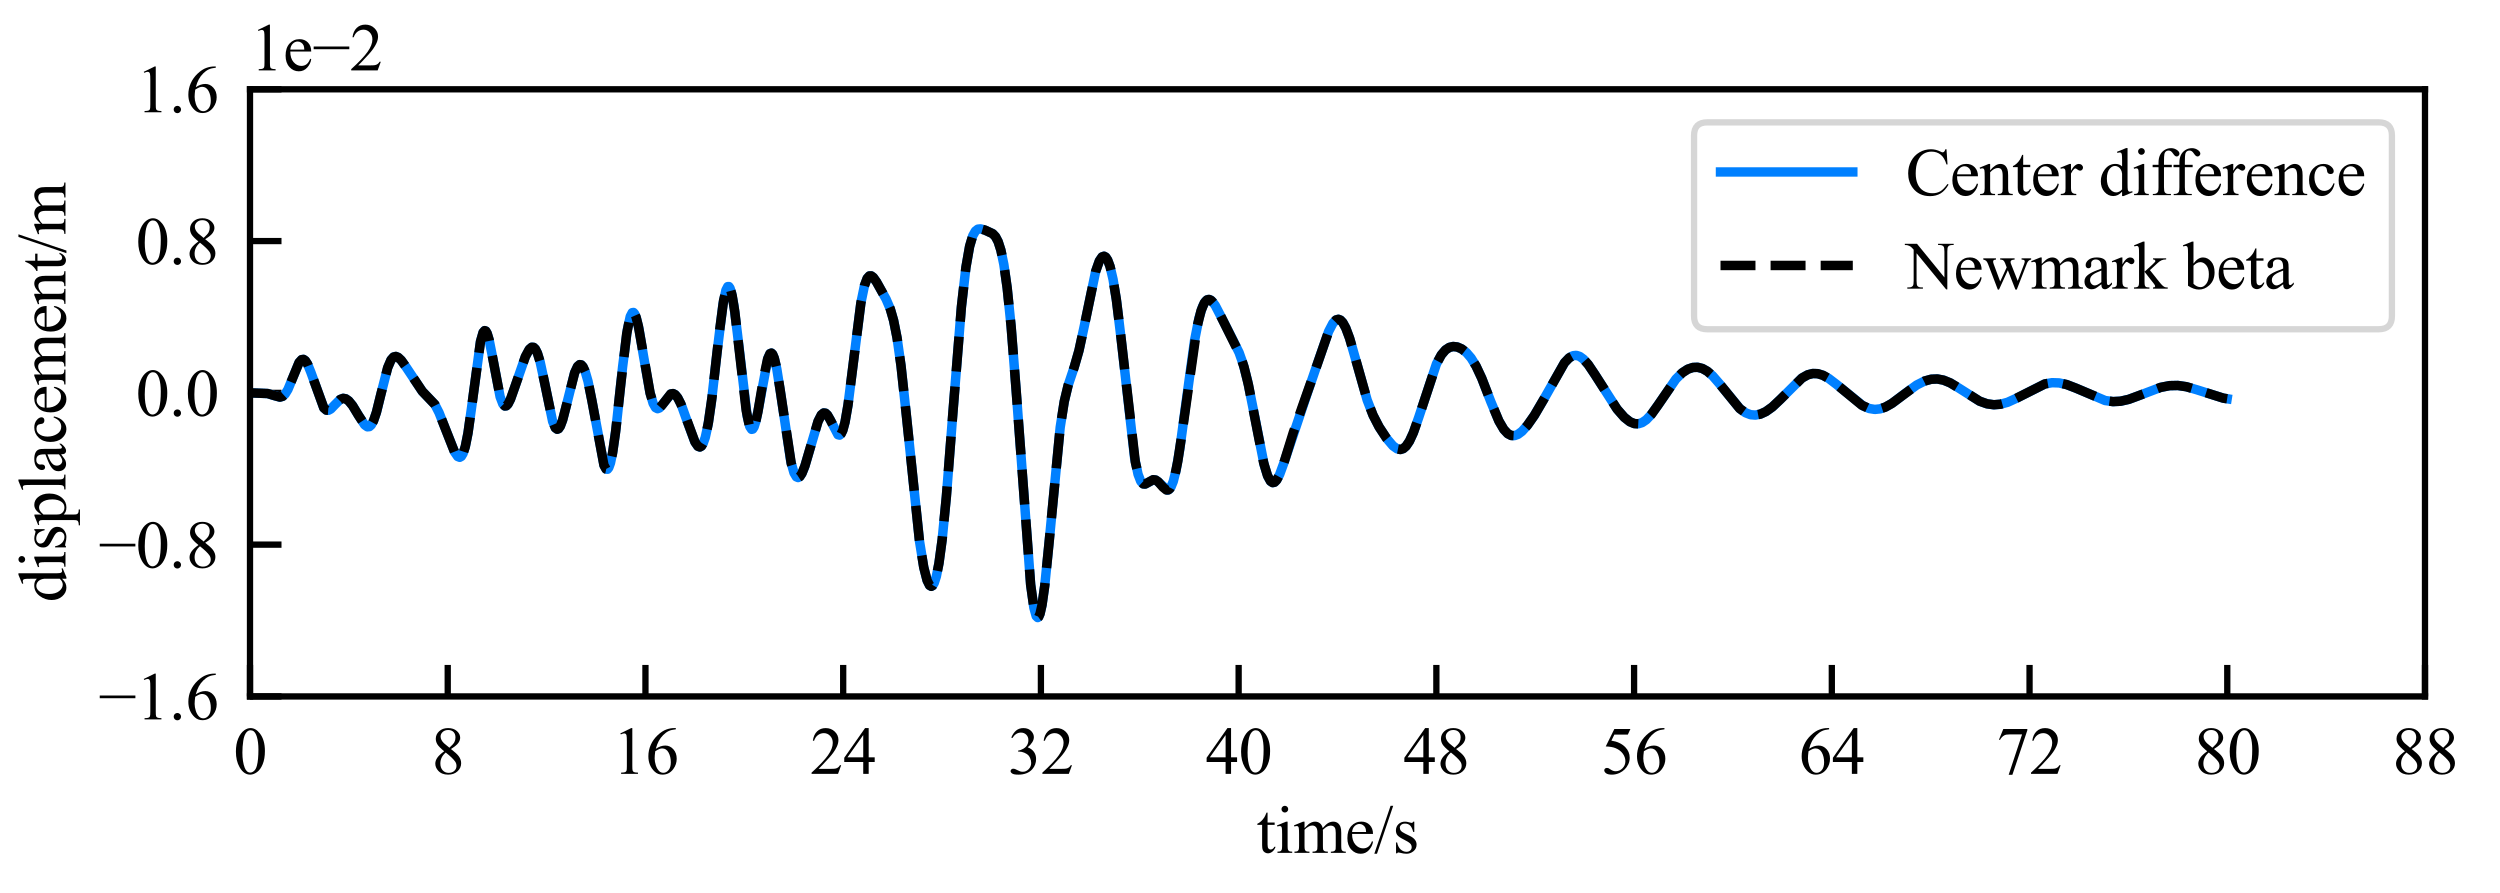 <?xml version="1.0" encoding="utf-8" standalone="no"?>
<!DOCTYPE svg PUBLIC "-//W3C//DTD SVG 1.1//EN"
  "http://www.w3.org/Graphics/SVG/1.1/DTD/svg11.dtd">
<svg xmlns:xlink="http://www.w3.org/1999/xlink" width="396.85pt" height="141.732pt" viewBox="0 0 396.85 141.732" xmlns="http://www.w3.org/2000/svg" version="1.1">
 <defs>
  <style type="text/css">*{stroke-linejoin: round; stroke-linecap: butt}</style>
 </defs>
 <g id="figure_1">
  <g id="patch_1">
   <path d="M 0 141.732 
L 396.85 141.732 
L 396.85 0 
L 0 0 
z
" style="fill: #ffffff"/>
  </g>
  <g id="axes_1">
   <g id="patch_2">
    <path d="M 39.685 110.551 
L 384.944 110.551 
L 384.944 14.173 
L 39.685 14.173 
z
" style="fill: #ffffff"/>
   </g>
   <g id="matplotlib.axis_1">
    <g id="xtick_1">
     <g id="line2d_1">
      <defs>
       <path id="m4624290c1a" d="M 0 0 
L 0 -5 
" style="stroke: #000000"/>
      </defs>
      <g>
       <use xlink:href="#m4624290c1a" x="39.685" y="110.551" style="stroke: #000000"/>
      </g>
     </g>
     <g id="text_1">
      <!-- 0 -->
      <g transform="translate(37.06 122.842) scale(0.105 -0.105)">
       <defs>
        <path id="TimesNewRomanPSMT-30" d="M 231 2094 
Q 231 2819 450 3342 
Q 669 3866 1031 4122 
Q 1313 4325 1613 4325 
Q 2100 4325 2488 3828 
Q 2972 3213 2972 2159 
Q 2972 1422 2759 906 
Q 2547 391 2217 158 
Q 1888 -75 1581 -75 
Q 975 -75 572 641 
Q 231 1244 231 2094 
z
M 844 2016 
Q 844 1141 1059 588 
Q 1238 122 1591 122 
Q 1759 122 1940 273 
Q 2122 425 2216 781 
Q 2359 1319 2359 2297 
Q 2359 3022 2209 3506 
Q 2097 3866 1919 4016 
Q 1791 4119 1609 4119 
Q 1397 4119 1231 3928 
Q 1006 3669 925 3112 
Q 844 2556 844 2016 
z
" transform="scale(0.016)"/>
       </defs>
       <use xlink:href="#TimesNewRomanPSMT-30"/>
      </g>
     </g>
    </g>
    <g id="xtick_2">
     <g id="line2d_2">
      <g>
       <use xlink:href="#m4624290c1a" x="71.072" y="110.551" style="stroke: #000000"/>
      </g>
     </g>
     <g id="text_2">
      <!-- 8 -->
      <g transform="translate(68.447 122.842) scale(0.105 -0.105)">
       <defs>
        <path id="TimesNewRomanPSMT-38" d="M 1228 2134 
Q 725 2547 579 2797 
Q 434 3047 434 3316 
Q 434 3728 753 4026 
Q 1072 4325 1600 4325 
Q 2113 4325 2425 4047 
Q 2738 3769 2738 3413 
Q 2738 3175 2569 2928 
Q 2400 2681 1866 2347 
Q 2416 1922 2594 1678 
Q 2831 1359 2831 1006 
Q 2831 559 2490 242 
Q 2150 -75 1597 -75 
Q 994 -75 656 303 
Q 388 606 388 966 
Q 388 1247 577 1523 
Q 766 1800 1228 2134 
z
M 1719 2469 
Q 2094 2806 2194 3001 
Q 2294 3197 2294 3444 
Q 2294 3772 2109 3958 
Q 1925 4144 1606 4144 
Q 1288 4144 1088 3959 
Q 888 3775 888 3528 
Q 888 3366 970 3203 
Q 1053 3041 1206 2894 
L 1719 2469 
z
M 1375 2016 
Q 1116 1797 991 1539 
Q 866 1281 866 981 
Q 866 578 1086 336 
Q 1306 94 1647 94 
Q 1984 94 2187 284 
Q 2391 475 2391 747 
Q 2391 972 2272 1150 
Q 2050 1481 1375 2016 
z
" transform="scale(0.016)"/>
       </defs>
       <use xlink:href="#TimesNewRomanPSMT-38"/>
      </g>
     </g>
    </g>
    <g id="xtick_3">
     <g id="line2d_3">
      <g>
       <use xlink:href="#m4624290c1a" x="102.459" y="110.551" style="stroke: #000000"/>
      </g>
     </g>
     <g id="text_3">
      <!-- 16 -->
      <g transform="translate(97.209 122.842) scale(0.105 -0.105)">
       <defs>
        <path id="TimesNewRomanPSMT-31" d="M 750 3822 
L 1781 4325 
L 1884 4325 
L 1884 747 
Q 1884 391 1914 303 
Q 1944 216 2037 169 
Q 2131 122 2419 116 
L 2419 0 
L 825 0 
L 825 116 
Q 1125 122 1212 167 
Q 1300 213 1334 289 
Q 1369 366 1369 747 
L 1369 3034 
Q 1369 3497 1338 3628 
Q 1316 3728 1258 3775 
Q 1200 3822 1119 3822 
Q 1003 3822 797 3725 
L 750 3822 
z
" transform="scale(0.016)"/>
        <path id="TimesNewRomanPSMT-36" d="M 2869 4325 
L 2869 4209 
Q 2456 4169 2195 4045 
Q 1934 3922 1679 3669 
Q 1425 3416 1258 3105 
Q 1091 2794 978 2366 
Q 1428 2675 1881 2675 
Q 2316 2675 2634 2325 
Q 2953 1975 2953 1425 
Q 2953 894 2631 456 
Q 2244 -75 1606 -75 
Q 1172 -75 869 213 
Q 275 772 275 1663 
Q 275 2231 503 2743 
Q 731 3256 1154 3653 
Q 1578 4050 1965 4187 
Q 2353 4325 2688 4325 
L 2869 4325 
z
M 925 2138 
Q 869 1716 869 1456 
Q 869 1156 980 804 
Q 1091 453 1309 247 
Q 1469 100 1697 100 
Q 1969 100 2183 356 
Q 2397 613 2397 1088 
Q 2397 1622 2184 2012 
Q 1972 2403 1581 2403 
Q 1463 2403 1327 2353 
Q 1191 2303 925 2138 
z
" transform="scale(0.016)"/>
       </defs>
       <use xlink:href="#TimesNewRomanPSMT-31"/>
       <use xlink:href="#TimesNewRomanPSMT-36" x="50"/>
      </g>
     </g>
    </g>
    <g id="xtick_4">
     <g id="line2d_4">
      <g>
       <use xlink:href="#m4624290c1a" x="133.847" y="110.551" style="stroke: #000000"/>
      </g>
     </g>
     <g id="text_4">
      <!-- 24 -->
      <g transform="translate(128.597 122.842) scale(0.105 -0.105)">
       <defs>
        <path id="TimesNewRomanPSMT-32" d="M 2934 816 
L 2638 0 
L 138 0 
L 138 116 
Q 1241 1122 1691 1759 
Q 2141 2397 2141 2925 
Q 2141 3328 1894 3587 
Q 1647 3847 1303 3847 
Q 991 3847 742 3664 
Q 494 3481 375 3128 
L 259 3128 
Q 338 3706 661 4015 
Q 984 4325 1469 4325 
Q 1984 4325 2329 3994 
Q 2675 3663 2675 3213 
Q 2675 2891 2525 2569 
Q 2294 2063 1775 1497 
Q 997 647 803 472 
L 1909 472 
Q 2247 472 2383 497 
Q 2519 522 2628 598 
Q 2738 675 2819 816 
L 2934 816 
z
" transform="scale(0.016)"/>
        <path id="TimesNewRomanPSMT-34" d="M 2978 1563 
L 2978 1119 
L 2409 1119 
L 2409 0 
L 1894 0 
L 1894 1119 
L 100 1119 
L 100 1519 
L 2066 4325 
L 2409 4325 
L 2409 1563 
L 2978 1563 
z
M 1894 1563 
L 1894 3666 
L 406 1563 
L 1894 1563 
z
" transform="scale(0.016)"/>
       </defs>
       <use xlink:href="#TimesNewRomanPSMT-32"/>
       <use xlink:href="#TimesNewRomanPSMT-34" x="50"/>
      </g>
     </g>
    </g>
    <g id="xtick_5">
     <g id="line2d_5">
      <g>
       <use xlink:href="#m4624290c1a" x="165.234" y="110.551" style="stroke: #000000"/>
      </g>
     </g>
     <g id="text_5">
      <!-- 32 -->
      <g transform="translate(159.984 122.842) scale(0.105 -0.105)">
       <defs>
        <path id="TimesNewRomanPSMT-33" d="M 325 3431 
Q 506 3859 782 4092 
Q 1059 4325 1472 4325 
Q 1981 4325 2253 3994 
Q 2459 3747 2459 3466 
Q 2459 3003 1878 2509 
Q 2269 2356 2469 2072 
Q 2669 1788 2669 1403 
Q 2669 853 2319 450 
Q 1863 -75 997 -75 
Q 569 -75 414 31 
Q 259 138 259 259 
Q 259 350 332 419 
Q 406 488 509 488 
Q 588 488 669 463 
Q 722 447 909 348 
Q 1097 250 1169 231 
Q 1284 197 1416 197 
Q 1734 197 1970 444 
Q 2206 691 2206 1028 
Q 2206 1275 2097 1509 
Q 2016 1684 1919 1775 
Q 1784 1900 1550 2001 
Q 1316 2103 1072 2103 
L 972 2103 
L 972 2197 
Q 1219 2228 1467 2375 
Q 1716 2522 1828 2728 
Q 1941 2934 1941 3181 
Q 1941 3503 1739 3701 
Q 1538 3900 1238 3900 
Q 753 3900 428 3381 
L 325 3431 
z
" transform="scale(0.016)"/>
       </defs>
       <use xlink:href="#TimesNewRomanPSMT-33"/>
       <use xlink:href="#TimesNewRomanPSMT-32" x="50"/>
      </g>
     </g>
    </g>
    <g id="xtick_6">
     <g id="line2d_6">
      <g>
       <use xlink:href="#m4624290c1a" x="196.621" y="110.551" style="stroke: #000000"/>
      </g>
     </g>
     <g id="text_6">
      <!-- 40 -->
      <g transform="translate(191.371 122.842) scale(0.105 -0.105)">
       <use xlink:href="#TimesNewRomanPSMT-34"/>
       <use xlink:href="#TimesNewRomanPSMT-30" x="50"/>
      </g>
     </g>
    </g>
    <g id="xtick_7">
     <g id="line2d_7">
      <g>
       <use xlink:href="#m4624290c1a" x="228.008" y="110.551" style="stroke: #000000"/>
      </g>
     </g>
     <g id="text_7">
      <!-- 48 -->
      <g transform="translate(222.758 122.842) scale(0.105 -0.105)">
       <use xlink:href="#TimesNewRomanPSMT-34"/>
       <use xlink:href="#TimesNewRomanPSMT-38" x="50"/>
      </g>
     </g>
    </g>
    <g id="xtick_8">
     <g id="line2d_8">
      <g>
       <use xlink:href="#m4624290c1a" x="259.395" y="110.551" style="stroke: #000000"/>
      </g>
     </g>
     <g id="text_8">
      <!-- 56 -->
      <g transform="translate(254.145 122.842) scale(0.105 -0.105)">
       <defs>
        <path id="TimesNewRomanPSMT-35" d="M 2778 4238 
L 2534 3706 
L 1259 3706 
L 981 3138 
Q 1809 3016 2294 2522 
Q 2709 2097 2709 1522 
Q 2709 1188 2573 903 
Q 2438 619 2231 419 
Q 2025 219 1772 97 
Q 1413 -75 1034 -75 
Q 653 -75 479 54 
Q 306 184 306 341 
Q 306 428 378 495 
Q 450 563 559 563 
Q 641 563 702 538 
Q 763 513 909 409 
Q 1144 247 1384 247 
Q 1750 247 2026 523 
Q 2303 800 2303 1197 
Q 2303 1581 2056 1914 
Q 1809 2247 1375 2428 
Q 1034 2569 447 2591 
L 1259 4238 
L 2778 4238 
z
" transform="scale(0.016)"/>
       </defs>
       <use xlink:href="#TimesNewRomanPSMT-35"/>
       <use xlink:href="#TimesNewRomanPSMT-36" x="50"/>
      </g>
     </g>
    </g>
    <g id="xtick_9">
     <g id="line2d_9">
      <g>
       <use xlink:href="#m4624290c1a" x="290.783" y="110.551" style="stroke: #000000"/>
      </g>
     </g>
     <g id="text_9">
      <!-- 64 -->
      <g transform="translate(285.533 122.842) scale(0.105 -0.105)">
       <use xlink:href="#TimesNewRomanPSMT-36"/>
       <use xlink:href="#TimesNewRomanPSMT-34" x="50"/>
      </g>
     </g>
    </g>
    <g id="xtick_10">
     <g id="line2d_10">
      <g>
       <use xlink:href="#m4624290c1a" x="322.17" y="110.551" style="stroke: #000000"/>
      </g>
     </g>
     <g id="text_10">
      <!-- 72 -->
      <g transform="translate(316.92 122.842) scale(0.105 -0.105)">
       <defs>
        <path id="TimesNewRomanPSMT-37" d="M 644 4238 
L 2916 4238 
L 2916 4119 
L 1503 -88 
L 1153 -88 
L 2419 3728 
L 1253 3728 
Q 900 3728 750 3644 
Q 488 3500 328 3200 
L 238 3234 
L 644 4238 
z
" transform="scale(0.016)"/>
       </defs>
       <use xlink:href="#TimesNewRomanPSMT-37"/>
       <use xlink:href="#TimesNewRomanPSMT-32" x="50"/>
      </g>
     </g>
    </g>
    <g id="xtick_11">
     <g id="line2d_11">
      <g>
       <use xlink:href="#m4624290c1a" x="353.557" y="110.551" style="stroke: #000000"/>
      </g>
     </g>
     <g id="text_11">
      <!-- 80 -->
      <g transform="translate(348.307 122.842) scale(0.105 -0.105)">
       <use xlink:href="#TimesNewRomanPSMT-38"/>
       <use xlink:href="#TimesNewRomanPSMT-30" x="50"/>
      </g>
     </g>
    </g>
    <g id="xtick_12">
     <g id="line2d_12">
      <g>
       <use xlink:href="#m4624290c1a" x="384.944" y="110.551" style="stroke: #000000"/>
      </g>
     </g>
     <g id="text_12">
      <!-- 88 -->
      <g transform="translate(379.694 122.842) scale(0.105 -0.105)">
       <use xlink:href="#TimesNewRomanPSMT-38"/>
       <use xlink:href="#TimesNewRomanPSMT-38" x="50"/>
      </g>
     </g>
    </g>
    <g id="text_13">
     <!-- time/s -->
     <g transform="translate(199.482 135.379) scale(0.105 -0.105)">
      <defs>
       <path id="TimesNewRomanPSMT-74" d="M 1031 3803 
L 1031 2863 
L 1700 2863 
L 1700 2644 
L 1031 2644 
L 1031 788 
Q 1031 509 1111 412 
Q 1191 316 1316 316 
Q 1419 316 1516 380 
Q 1613 444 1666 569 
L 1788 569 
Q 1678 263 1478 108 
Q 1278 -47 1066 -47 
Q 922 -47 784 33 
Q 647 113 581 261 
Q 516 409 516 719 
L 516 2644 
L 63 2644 
L 63 2747 
Q 234 2816 414 2980 
Q 594 3144 734 3369 
Q 806 3488 934 3803 
L 1031 3803 
z
" transform="scale(0.016)"/>
       <path id="TimesNewRomanPSMT-69" d="M 928 4444 
Q 1059 4444 1151 4351 
Q 1244 4259 1244 4128 
Q 1244 3997 1151 3903 
Q 1059 3809 928 3809 
Q 797 3809 703 3903 
Q 609 3997 609 4128 
Q 609 4259 701 4351 
Q 794 4444 928 4444 
z
M 1188 2947 
L 1188 647 
Q 1188 378 1227 289 
Q 1266 200 1342 156 
Q 1419 113 1622 113 
L 1622 0 
L 231 0 
L 231 113 
Q 441 113 512 153 
Q 584 194 626 287 
Q 669 381 669 647 
L 669 1750 
Q 669 2216 641 2353 
Q 619 2453 572 2492 
Q 525 2531 444 2531 
Q 356 2531 231 2484 
L 188 2597 
L 1050 2947 
L 1188 2947 
z
" transform="scale(0.016)"/>
       <path id="TimesNewRomanPSMT-6d" d="M 1050 2338 
Q 1363 2650 1419 2697 
Q 1559 2816 1721 2881 
Q 1884 2947 2044 2947 
Q 2313 2947 2506 2790 
Q 2700 2634 2766 2338 
Q 3088 2713 3309 2830 
Q 3531 2947 3766 2947 
Q 3994 2947 4170 2830 
Q 4347 2713 4450 2447 
Q 4519 2266 4519 1878 
L 4519 647 
Q 4519 378 4559 278 
Q 4591 209 4675 161 
Q 4759 113 4950 113 
L 4950 0 
L 3538 0 
L 3538 113 
L 3597 113 
Q 3781 113 3884 184 
Q 3956 234 3988 344 
Q 4000 397 4000 647 
L 4000 1878 
Q 4000 2228 3916 2372 
Q 3794 2572 3525 2572 
Q 3359 2572 3192 2489 
Q 3025 2406 2788 2181 
L 2781 2147 
L 2788 2013 
L 2788 647 
Q 2788 353 2820 281 
Q 2853 209 2943 161 
Q 3034 113 3253 113 
L 3253 0 
L 1806 0 
L 1806 113 
Q 2044 113 2133 169 
Q 2222 225 2256 338 
Q 2272 391 2272 647 
L 2272 1878 
Q 2272 2228 2169 2381 
Q 2031 2581 1784 2581 
Q 1616 2581 1450 2491 
Q 1191 2353 1050 2181 
L 1050 647 
Q 1050 366 1089 281 
Q 1128 197 1204 155 
Q 1281 113 1516 113 
L 1516 0 
L 100 0 
L 100 113 
Q 297 113 375 155 
Q 453 197 493 289 
Q 534 381 534 647 
L 534 1741 
Q 534 2213 506 2350 
Q 484 2453 437 2492 
Q 391 2531 309 2531 
Q 222 2531 100 2484 
L 53 2597 
L 916 2947 
L 1050 2947 
L 1050 2338 
z
" transform="scale(0.016)"/>
       <path id="TimesNewRomanPSMT-65" d="M 681 1784 
Q 678 1147 991 784 
Q 1303 422 1725 422 
Q 2006 422 2214 576 
Q 2422 731 2563 1106 
L 2659 1044 
Q 2594 616 2278 264 
Q 1963 -88 1488 -88 
Q 972 -88 605 314 
Q 238 716 238 1394 
Q 238 2128 614 2539 
Q 991 2950 1559 2950 
Q 2041 2950 2350 2633 
Q 2659 2316 2659 1784 
L 681 1784 
z
M 681 1966 
L 2006 1966 
Q 1991 2241 1941 2353 
Q 1863 2528 1708 2628 
Q 1553 2728 1384 2728 
Q 1125 2728 920 2526 
Q 716 2325 681 1966 
z
" transform="scale(0.016)"/>
       <path id="TimesNewRomanPSMT-2f" d="M 1794 4444 
L 259 -88 
L 9 -88 
L 1544 4444 
L 1794 4444 
z
" transform="scale(0.016)"/>
       <path id="TimesNewRomanPSMT-73" d="M 2050 2947 
L 2050 1972 
L 1947 1972 
Q 1828 2431 1642 2597 
Q 1456 2763 1169 2763 
Q 950 2763 815 2647 
Q 681 2531 681 2391 
Q 681 2216 781 2091 
Q 878 1963 1175 1819 
L 1631 1597 
Q 2266 1288 2266 781 
Q 2266 391 1970 151 
Q 1675 -88 1309 -88 
Q 1047 -88 709 6 
Q 606 38 541 38 
Q 469 38 428 -44 
L 325 -44 
L 325 978 
L 428 978 
Q 516 541 762 319 
Q 1009 97 1316 97 
Q 1531 97 1667 223 
Q 1803 350 1803 528 
Q 1803 744 1651 891 
Q 1500 1038 1047 1263 
Q 594 1488 453 1669 
Q 313 1847 313 2119 
Q 313 2472 555 2709 
Q 797 2947 1181 2947 
Q 1350 2947 1591 2875 
Q 1750 2828 1803 2828 
Q 1853 2828 1881 2850 
Q 1909 2872 1947 2947 
L 2050 2947 
z
" transform="scale(0.016)"/>
      </defs>
      <use xlink:href="#TimesNewRomanPSMT-74"/>
      <use xlink:href="#TimesNewRomanPSMT-69" x="27.783"/>
      <use xlink:href="#TimesNewRomanPSMT-6d" x="55.566"/>
      <use xlink:href="#TimesNewRomanPSMT-65" x="133.35"/>
      <use xlink:href="#TimesNewRomanPSMT-2f" x="177.734"/>
      <use xlink:href="#TimesNewRomanPSMT-73" x="205.518"/>
     </g>
    </g>
   </g>
   <g id="matplotlib.axis_2">
    <g id="ytick_1">
     <g id="line2d_13">
      <defs>
       <path id="mb89af273af" d="M 0 0 
L 5 0 
" style="stroke: #000000"/>
      </defs>
      <g>
       <use xlink:href="#mb89af273af" x="39.685" y="110.551" style="stroke: #000000"/>
      </g>
     </g>
     <g id="text_14">
      <!-- −1.6 -->
      <g transform="translate(15.639 114.196) scale(0.105 -0.105)">
       <defs>
        <path id="TimesNewRomanPSMT-2212" d="M 3484 2000 
L 116 2000 
L 116 2256 
L 3484 2256 
L 3484 2000 
z
" transform="scale(0.016)"/>
        <path id="TimesNewRomanPSMT-2e" d="M 800 606 
Q 947 606 1047 504 
Q 1147 403 1147 259 
Q 1147 116 1045 14 
Q 944 -88 800 -88 
Q 656 -88 554 14 
Q 453 116 453 259 
Q 453 406 554 506 
Q 656 606 800 606 
z
" transform="scale(0.016)"/>
       </defs>
       <use xlink:href="#TimesNewRomanPSMT-2212"/>
       <use xlink:href="#TimesNewRomanPSMT-31" x="56.396"/>
       <use xlink:href="#TimesNewRomanPSMT-2e" x="106.396"/>
       <use xlink:href="#TimesNewRomanPSMT-36" x="131.396"/>
      </g>
     </g>
    </g>
    <g id="ytick_2">
     <g id="line2d_14">
      <g>
       <use xlink:href="#mb89af273af" x="39.685" y="86.457" style="stroke: #000000"/>
      </g>
     </g>
     <g id="text_15">
      <!-- −0.8 -->
      <g transform="translate(15.639 90.102) scale(0.105 -0.105)">
       <use xlink:href="#TimesNewRomanPSMT-2212"/>
       <use xlink:href="#TimesNewRomanPSMT-30" x="56.396"/>
       <use xlink:href="#TimesNewRomanPSMT-2e" x="106.396"/>
       <use xlink:href="#TimesNewRomanPSMT-38" x="131.396"/>
      </g>
     </g>
    </g>
    <g id="ytick_3">
     <g id="line2d_15">
      <g>
       <use xlink:href="#mb89af273af" x="39.685" y="62.362" style="stroke: #000000"/>
      </g>
     </g>
     <g id="text_16">
      <!-- 0.0 -->
      <g transform="translate(21.56 66.008) scale(0.105 -0.105)">
       <use xlink:href="#TimesNewRomanPSMT-30"/>
       <use xlink:href="#TimesNewRomanPSMT-2e" x="50"/>
       <use xlink:href="#TimesNewRomanPSMT-30" x="75"/>
      </g>
     </g>
    </g>
    <g id="ytick_4">
     <g id="line2d_16">
      <g>
       <use xlink:href="#mb89af273af" x="39.685" y="38.268" style="stroke: #000000"/>
      </g>
     </g>
     <g id="text_17">
      <!-- 0.8 -->
      <g transform="translate(21.56 41.913) scale(0.105 -0.105)">
       <use xlink:href="#TimesNewRomanPSMT-30"/>
       <use xlink:href="#TimesNewRomanPSMT-2e" x="50"/>
       <use xlink:href="#TimesNewRomanPSMT-38" x="75"/>
      </g>
     </g>
    </g>
    <g id="ytick_5">
     <g id="line2d_17">
      <g>
       <use xlink:href="#mb89af273af" x="39.685" y="14.173" style="stroke: #000000"/>
      </g>
     </g>
     <g id="text_18">
      <!-- 1.6 -->
      <g transform="translate(21.56 17.819) scale(0.105 -0.105)">
       <use xlink:href="#TimesNewRomanPSMT-31"/>
       <use xlink:href="#TimesNewRomanPSMT-2e" x="50"/>
       <use xlink:href="#TimesNewRomanPSMT-36" x="75"/>
      </g>
     </g>
    </g>
    <g id="text_19">
     <!-- displacement/m -->
     <g transform="translate(10.393 95.604) rotate(-90) scale(0.105 -0.105)">
      <defs>
       <path id="TimesNewRomanPSMT-64" d="M 2222 322 
Q 2013 103 1813 7 
Q 1613 -88 1381 -88 
Q 913 -88 563 304 
Q 213 697 213 1313 
Q 213 1928 600 2439 
Q 988 2950 1597 2950 
Q 1975 2950 2222 2709 
L 2222 3238 
Q 2222 3728 2198 3840 
Q 2175 3953 2125 3993 
Q 2075 4034 2000 4034 
Q 1919 4034 1784 3984 
L 1744 4094 
L 2597 4444 
L 2738 4444 
L 2738 1134 
Q 2738 631 2761 520 
Q 2784 409 2836 365 
Q 2888 322 2956 322 
Q 3041 322 3181 375 
L 3216 266 
L 2366 -88 
L 2222 -88 
L 2222 322 
z
M 2222 541 
L 2222 2016 
Q 2203 2228 2109 2403 
Q 2016 2578 1861 2667 
Q 1706 2756 1559 2756 
Q 1284 2756 1069 2509 
Q 784 2184 784 1559 
Q 784 928 1059 592 
Q 1334 256 1672 256 
Q 1956 256 2222 541 
z
" transform="scale(0.016)"/>
       <path id="TimesNewRomanPSMT-70" d="M -6 2578 
L 875 2934 
L 994 2934 
L 994 2266 
Q 1216 2644 1439 2795 
Q 1663 2947 1909 2947 
Q 2341 2947 2628 2609 
Q 2981 2197 2981 1534 
Q 2981 794 2556 309 
Q 2206 -88 1675 -88 
Q 1444 -88 1275 -22 
Q 1150 25 994 166 
L 994 -706 
Q 994 -1000 1030 -1079 
Q 1066 -1159 1155 -1206 
Q 1244 -1253 1478 -1253 
L 1478 -1369 
L -22 -1369 
L -22 -1253 
L 56 -1253 
Q 228 -1256 350 -1188 
Q 409 -1153 442 -1076 
Q 475 -1000 475 -688 
L 475 2019 
Q 475 2297 450 2372 
Q 425 2447 370 2484 
Q 316 2522 222 2522 
Q 147 2522 31 2478 
L -6 2578 
z
M 994 2081 
L 994 1013 
Q 994 666 1022 556 
Q 1066 375 1236 237 
Q 1406 100 1666 100 
Q 1978 100 2172 344 
Q 2425 663 2425 1241 
Q 2425 1897 2138 2250 
Q 1938 2494 1663 2494 
Q 1513 2494 1366 2419 
Q 1253 2363 994 2081 
z
" transform="scale(0.016)"/>
       <path id="TimesNewRomanPSMT-6c" d="M 1184 4444 
L 1184 647 
Q 1184 378 1223 290 
Q 1263 203 1344 158 
Q 1425 113 1647 113 
L 1647 0 
L 244 0 
L 244 113 
Q 441 113 512 153 
Q 584 194 625 287 
Q 666 381 666 647 
L 666 3247 
Q 666 3731 644 3842 
Q 622 3953 573 3993 
Q 525 4034 450 4034 
Q 369 4034 244 3984 
L 191 4094 
L 1044 4444 
L 1184 4444 
z
" transform="scale(0.016)"/>
       <path id="TimesNewRomanPSMT-61" d="M 1822 413 
Q 1381 72 1269 19 
Q 1100 -59 909 -59 
Q 613 -59 420 144 
Q 228 347 228 678 
Q 228 888 322 1041 
Q 450 1253 767 1440 
Q 1084 1628 1822 1897 
L 1822 2009 
Q 1822 2438 1686 2597 
Q 1550 2756 1291 2756 
Q 1094 2756 978 2650 
Q 859 2544 859 2406 
L 866 2225 
Q 866 2081 792 2003 
Q 719 1925 600 1925 
Q 484 1925 411 2006 
Q 338 2088 338 2228 
Q 338 2497 613 2722 
Q 888 2947 1384 2947 
Q 1766 2947 2009 2819 
Q 2194 2722 2281 2516 
Q 2338 2381 2338 1966 
L 2338 994 
Q 2338 584 2353 492 
Q 2369 400 2405 369 
Q 2441 338 2488 338 
Q 2538 338 2575 359 
Q 2641 400 2828 588 
L 2828 413 
Q 2478 -56 2159 -56 
Q 2006 -56 1915 50 
Q 1825 156 1822 413 
z
M 1822 616 
L 1822 1706 
Q 1350 1519 1213 1441 
Q 966 1303 859 1153 
Q 753 1003 753 825 
Q 753 600 887 451 
Q 1022 303 1197 303 
Q 1434 303 1822 616 
z
" transform="scale(0.016)"/>
       <path id="TimesNewRomanPSMT-63" d="M 2631 1088 
Q 2516 522 2178 217 
Q 1841 -88 1431 -88 
Q 944 -88 581 321 
Q 219 731 219 1428 
Q 219 2103 620 2525 
Q 1022 2947 1584 2947 
Q 2006 2947 2278 2723 
Q 2550 2500 2550 2259 
Q 2550 2141 2473 2067 
Q 2397 1994 2259 1994 
Q 2075 1994 1981 2113 
Q 1928 2178 1911 2362 
Q 1894 2547 1784 2644 
Q 1675 2738 1481 2738 
Q 1169 2738 978 2506 
Q 725 2200 725 1697 
Q 725 1184 976 792 
Q 1228 400 1656 400 
Q 1963 400 2206 609 
Q 2378 753 2541 1131 
L 2631 1088 
z
" transform="scale(0.016)"/>
       <path id="TimesNewRomanPSMT-6e" d="M 1034 2341 
Q 1538 2947 1994 2947 
Q 2228 2947 2397 2830 
Q 2566 2713 2666 2444 
Q 2734 2256 2734 1869 
L 2734 647 
Q 2734 375 2778 278 
Q 2813 200 2889 156 
Q 2966 113 3172 113 
L 3172 0 
L 1756 0 
L 1756 113 
L 1816 113 
Q 2016 113 2095 173 
Q 2175 234 2206 353 
Q 2219 400 2219 647 
L 2219 1819 
Q 2219 2209 2117 2386 
Q 2016 2563 1775 2563 
Q 1403 2563 1034 2156 
L 1034 647 
Q 1034 356 1069 288 
Q 1113 197 1189 155 
Q 1266 113 1500 113 
L 1500 0 
L 84 0 
L 84 113 
L 147 113 
Q 366 113 442 223 
Q 519 334 519 647 
L 519 1709 
Q 519 2225 495 2337 
Q 472 2450 423 2490 
Q 375 2531 294 2531 
Q 206 2531 84 2484 
L 38 2597 
L 900 2947 
L 1034 2947 
L 1034 2341 
z
" transform="scale(0.016)"/>
      </defs>
      <use xlink:href="#TimesNewRomanPSMT-64"/>
      <use xlink:href="#TimesNewRomanPSMT-69" x="50"/>
      <use xlink:href="#TimesNewRomanPSMT-73" x="77.783"/>
      <use xlink:href="#TimesNewRomanPSMT-70" x="116.699"/>
      <use xlink:href="#TimesNewRomanPSMT-6c" x="166.699"/>
      <use xlink:href="#TimesNewRomanPSMT-61" x="194.482"/>
      <use xlink:href="#TimesNewRomanPSMT-63" x="238.867"/>
      <use xlink:href="#TimesNewRomanPSMT-65" x="283.252"/>
      <use xlink:href="#TimesNewRomanPSMT-6d" x="327.637"/>
      <use xlink:href="#TimesNewRomanPSMT-65" x="405.42"/>
      <use xlink:href="#TimesNewRomanPSMT-6e" x="449.805"/>
      <use xlink:href="#TimesNewRomanPSMT-74" x="499.805"/>
      <use xlink:href="#TimesNewRomanPSMT-2f" x="527.588"/>
      <use xlink:href="#TimesNewRomanPSMT-6d" x="555.371"/>
     </g>
    </g>
    <g id="text_20">
     <!-- 1e−2 -->
     <g transform="translate(39.685 11.173) scale(0.105 -0.105)">
      <use xlink:href="#TimesNewRomanPSMT-31"/>
      <use xlink:href="#TimesNewRomanPSMT-65" x="50"/>
      <use xlink:href="#TimesNewRomanPSMT-2212" x="94.385"/>
      <use xlink:href="#TimesNewRomanPSMT-32" x="150.781"/>
     </g>
    </g>
   </g>
   <g id="line2d_18">
    <path d="M 39.685 62.362 
L 42.49 62.472 
L 43.471 62.778 
L 44.432 63.041 
L 44.864 62.919 
L 45.256 62.563 
L 45.707 61.825 
L 46.335 60.31 
L 47.473 57.55 
L 47.885 57.093 
L 48.179 57.05 
L 48.473 57.254 
L 48.826 57.805 
L 49.337 59.072 
L 51.396 64.744 
L 51.808 65.102 
L 52.142 65.127 
L 52.514 64.923 
L 53.123 64.282 
L 54.005 63.404 
L 54.476 63.23 
L 54.888 63.305 
L 55.359 63.638 
L 55.967 64.38 
L 56.909 65.941 
L 57.89 67.447 
L 58.321 67.751 
L 58.635 67.723 
L 58.929 67.465 
L 59.282 66.831 
L 59.753 65.457 
L 60.479 62.515 
L 61.538 58.373 
L 62.068 57.141 
L 62.48 56.677 
L 62.833 56.586 
L 63.206 56.734 
L 63.696 57.196 
L 64.461 58.267 
L 67.031 62.116 
L 69.032 64.211 
L 69.699 65.515 
L 70.641 67.912 
L 72.151 71.736 
L 72.661 72.469 
L 72.975 72.593 
L 73.23 72.447 
L 73.505 71.993 
L 73.858 70.9 
L 74.289 68.748 
L 74.897 64.409 
L 76.271 54.223 
L 76.683 52.781 
L 76.938 52.485 
L 77.114 52.551 
L 77.33 52.916 
L 77.644 53.945 
L 78.154 56.516 
L 79.39 62.996 
L 79.821 64.131 
L 80.135 64.447 
L 80.371 64.419 
L 80.645 64.137 
L 81.038 63.369 
L 81.724 61.429 
L 83.392 56.623 
L 84.019 55.458 
L 84.412 55.124 
L 84.706 55.145 
L 84.981 55.407 
L 85.314 56.067 
L 85.746 57.471 
L 86.354 60.304 
L 87.727 66.91 
L 88.159 67.918 
L 88.453 68.136 
L 88.669 68.049 
L 88.943 67.65 
L 89.316 66.66 
L 89.904 64.37 
L 91.199 59.214 
L 91.67 58.186 
L 92.003 57.885 
L 92.259 57.913 
L 92.533 58.198 
L 92.886 58.951 
L 93.337 60.512 
L 93.946 63.522 
L 95.888 73.891 
L 96.221 74.469 
L 96.437 74.488 
L 96.633 74.245 
L 96.908 73.482 
L 97.28 71.677 
L 97.791 67.965 
L 98.83 58.244 
L 99.576 52.388 
L 100.046 50.239 
L 100.36 49.636 
L 100.557 49.602 
L 100.753 49.821 
L 101.027 50.518 
L 101.439 52.278 
L 102.145 56.481 
L 103.166 62.274 
L 103.676 64.033 
L 104.068 64.717 
L 104.382 64.875 
L 104.676 64.764 
L 105.068 64.337 
L 106.52 62.518 
L 106.873 62.485 
L 107.226 62.695 
L 107.638 63.234 
L 108.188 64.375 
L 109.051 66.779 
L 110.267 70.065 
L 110.757 70.81 
L 111.071 70.957 
L 111.326 70.836 
L 111.601 70.429 
L 111.954 69.438 
L 112.386 67.462 
L 112.935 63.775 
L 113.798 56.184 
L 114.759 48.304 
L 115.23 46.07 
L 115.524 45.498 
L 115.701 45.487 
L 115.877 45.731 
L 116.132 46.521 
L 116.505 48.532 
L 117.054 52.926 
L 118.604 66.067 
L 119.016 67.718 
L 119.31 68.152 
L 119.487 68.113 
L 119.703 67.775 
L 120.017 66.774 
L 120.487 64.409 
L 121.9 56.826 
L 122.253 56.112 
L 122.469 56.054 
L 122.665 56.26 
L 122.939 56.95 
L 123.312 58.573 
L 123.881 62.189 
L 125.529 73.26 
L 126.039 75.06 
L 126.412 75.692 
L 126.686 75.807 
L 126.941 75.674 
L 127.275 75.194 
L 127.726 74.102 
L 128.452 71.667 
L 129.884 66.813 
L 130.394 65.836 
L 130.747 65.556 
L 131.041 65.59 
L 131.355 65.882 
L 131.787 66.636 
L 133.023 69.01 
L 133.278 69.072 
L 133.513 68.879 
L 133.788 68.31 
L 134.141 67.002 
L 134.612 64.288 
L 135.318 58.702 
L 136.652 48.109 
L 137.221 45.346 
L 137.652 44.197 
L 138.005 43.809 
L 138.3 43.799 
L 138.633 44.048 
L 139.143 44.767 
L 140.654 47.476 
L 141.321 49.032 
L 141.85 50.866 
L 142.4 53.635 
L 143.027 58.069 
L 143.851 65.686 
L 145.95 85.835 
L 146.637 90.07 
L 147.166 92.128 
L 147.559 92.917 
L 147.833 93.073 
L 148.049 92.955 
L 148.304 92.53 
L 148.638 91.489 
L 149.05 89.415 
L 149.56 85.634 
L 150.227 78.826 
L 151.247 65.713 
L 152.6 48.844 
L 153.326 42.465 
L 153.915 39.109 
L 154.405 37.449 
L 154.837 36.675 
L 155.229 36.375 
L 155.661 36.329 
L 156.347 36.524 
L 157.583 37.094 
L 158.034 37.576 
L 158.446 38.361 
L 158.878 39.708 
L 159.349 41.974 
L 159.878 45.7 
L 160.506 51.827 
L 161.31 62.076 
L 163.606 92.83 
L 164.116 96.472 
L 164.488 97.805 
L 164.724 98.033 
L 164.881 97.92 
L 165.096 97.423 
L 165.41 96.031 
L 165.842 92.965 
L 166.489 86.544 
L 168.294 67.836 
L 168.941 63.724 
L 169.549 61.19 
L 170.511 58.312 
L 171.276 55.649 
L 172.08 51.932 
L 173.924 43.079 
L 174.513 41.417 
L 174.944 40.787 
L 175.258 40.675 
L 175.533 40.831 
L 175.847 41.316 
L 176.219 42.34 
L 176.69 44.361 
L 177.259 47.899 
L 178.004 54.124 
L 180.103 72.668 
L 180.653 75.285 
L 181.084 76.405 
L 181.437 76.795 
L 181.751 76.843 
L 182.163 76.647 
L 183.085 76.146 
L 183.478 76.213 
L 183.909 76.533 
L 185.322 77.803 
L 185.596 77.683 
L 185.89 77.293 
L 186.244 76.42 
L 186.695 74.631 
L 187.283 71.248 
L 188.186 64.538 
L 189.618 54.084 
L 190.324 50.503 
L 190.893 48.654 
L 191.344 47.835 
L 191.717 47.552 
L 192.05 47.566 
L 192.423 47.834 
L 192.913 48.501 
L 193.698 50.01 
L 195.679 53.907 
L 196.699 55.98 
L 197.366 57.875 
L 198.053 60.531 
L 198.936 64.939 
L 200.682 73.83 
L 201.27 75.667 
L 201.721 76.427 
L 202.055 76.615 
L 202.349 76.528 
L 202.683 76.169 
L 203.134 75.311 
L 203.801 73.486 
L 207.489 62.498 
L 209.156 57.647 
L 210.902 52.617 
L 211.589 51.301 
L 212.079 50.789 
L 212.452 50.684 
L 212.785 50.812 
L 213.158 51.206 
L 213.629 52.065 
L 214.237 53.697 
L 215.159 56.917 
L 217.023 63.501 
L 217.945 65.886 
L 218.906 67.755 
L 220.102 69.578 
L 221.123 70.778 
L 221.79 71.252 
L 222.3 71.354 
L 222.751 71.21 
L 223.202 70.82 
L 223.732 70.037 
L 224.359 68.679 
L 225.203 66.27 
L 228.028 57.743 
L 228.793 56.335 
L 229.46 55.547 
L 230.068 55.148 
L 230.676 55.004 
L 231.323 55.078 
L 232.03 55.386 
L 232.775 55.962 
L 233.521 56.83 
L 234.305 58.104 
L 235.208 60.033 
L 236.64 63.732 
L 237.934 66.832 
L 238.719 68.172 
L 239.347 68.843 
L 239.896 69.128 
L 240.406 69.154 
L 240.955 68.954 
L 241.603 68.47 
L 242.446 67.535 
L 243.564 65.938 
L 245.036 63.426 
L 248.351 57.577 
L 249.096 56.8 
L 249.705 56.465 
L 250.234 56.411 
L 250.764 56.579 
L 251.372 57.023 
L 252.117 57.871 
L 253.177 59.453 
L 256.688 64.933 
L 257.846 66.256 
L 258.728 66.95 
L 259.435 67.244 
L 260.062 67.275 
L 260.67 67.086 
L 261.337 66.632 
L 262.122 65.804 
L 263.181 64.323 
L 266.026 60.177 
L 267.026 59.186 
L 267.909 58.61 
L 268.713 58.336 
L 269.478 58.303 
L 270.224 58.491 
L 271.009 58.926 
L 271.872 59.67 
L 272.951 60.917 
L 276.207 64.896 
L 277.09 65.523 
L 277.894 65.831 
L 278.659 65.891 
L 279.464 65.729 
L 280.346 65.316 
L 281.366 64.582 
L 282.661 63.353 
L 285.996 60.041 
L 286.918 59.514 
L 287.722 59.297 
L 288.507 59.312 
L 289.331 59.553 
L 290.292 60.076 
L 291.548 61.033 
L 295.726 64.424 
L 296.726 64.849 
L 297.609 64.99 
L 298.472 64.901 
L 299.394 64.571 
L 300.473 63.936 
L 302.2 62.616 
L 304.259 61.116 
L 305.495 60.491 
L 306.555 60.2 
L 307.535 60.159 
L 308.516 60.344 
L 309.576 60.777 
L 310.929 61.59 
L 314.244 63.683 
L 315.421 64.1 
L 316.5 64.248 
L 317.56 64.168 
L 318.698 63.855 
L 320.051 63.237 
L 324.602 60.945 
L 325.74 60.749 
L 326.858 60.783 
L 328.055 61.045 
L 329.526 61.611 
L 334.175 63.581 
L 335.411 63.751 
L 336.608 63.691 
L 337.922 63.393 
L 339.668 62.746 
L 342.964 61.496 
L 344.396 61.219 
L 345.71 61.191 
L 347.064 61.388 
L 348.712 61.867 
L 352.929 63.202 
L 353.537 63.298 
L 353.537 63.298 
" clip-path="url(#p56d7bf952c)" style="fill: none; stroke: #0080ff; stroke-width: 1.5; stroke-linecap: square"/>
   </g>
   <g id="line2d_19">
    <path d="M 39.685 62.362 
L 42.49 62.47 
L 43.471 62.774 
L 44.432 63.033 
L 44.864 62.91 
L 45.256 62.555 
L 45.707 61.817 
L 46.335 60.304 
L 47.473 57.549 
L 47.885 57.094 
L 48.179 57.052 
L 48.473 57.257 
L 48.826 57.807 
L 49.337 59.075 
L 51.396 64.745 
L 51.808 65.104 
L 52.142 65.129 
L 52.514 64.925 
L 53.123 64.286 
L 54.005 63.409 
L 54.476 63.235 
L 54.888 63.31 
L 55.359 63.643 
L 55.967 64.385 
L 56.909 65.945 
L 57.89 67.448 
L 58.321 67.751 
L 58.635 67.723 
L 58.929 67.463 
L 59.282 66.829 
L 59.753 65.454 
L 60.479 62.513 
L 61.538 58.371 
L 62.068 57.139 
L 62.48 56.674 
L 62.833 56.583 
L 63.206 56.731 
L 63.696 57.193 
L 64.461 58.263 
L 67.031 62.113 
L 69.032 64.212 
L 69.699 65.518 
L 70.641 67.914 
L 72.151 71.739 
L 72.661 72.471 
L 72.975 72.595 
L 73.23 72.449 
L 73.505 71.995 
L 73.858 70.902 
L 74.289 68.75 
L 74.897 64.412 
L 76.271 54.227 
L 76.683 52.784 
L 76.938 52.487 
L 77.114 52.552 
L 77.33 52.918 
L 77.644 53.945 
L 78.154 56.514 
L 79.39 62.992 
L 79.821 64.128 
L 80.135 64.444 
L 80.371 64.417 
L 80.645 64.136 
L 81.038 63.368 
L 81.724 61.428 
L 83.392 56.621 
L 84.019 55.455 
L 84.412 55.122 
L 84.706 55.143 
L 84.981 55.406 
L 85.314 56.066 
L 85.746 57.47 
L 86.354 60.303 
L 87.727 66.908 
L 88.159 67.917 
L 88.453 68.136 
L 88.669 68.049 
L 88.943 67.651 
L 89.316 66.662 
L 89.904 64.374 
L 91.219 59.163 
L 91.69 58.161 
L 92.023 57.882 
L 92.278 57.926 
L 92.553 58.23 
L 92.906 59.005 
L 93.357 60.594 
L 93.965 63.632 
L 95.868 73.839 
L 96.202 74.454 
L 96.417 74.499 
L 96.613 74.282 
L 96.869 73.622 
L 97.222 72.019 
L 97.712 68.615 
L 98.556 60.845 
L 99.478 53.008 
L 99.968 50.495 
L 100.301 49.695 
L 100.517 49.586 
L 100.713 49.754 
L 100.968 50.329 
L 101.341 51.789 
L 101.949 55.233 
L 103.205 62.44 
L 103.715 64.126 
L 104.107 64.754 
L 104.401 64.876 
L 104.696 64.751 
L 105.108 64.285 
L 106.461 62.548 
L 106.834 62.478 
L 107.167 62.643 
L 107.56 63.108 
L 108.07 64.095 
L 108.835 66.138 
L 110.326 70.182 
L 110.797 70.845 
L 111.11 70.954 
L 111.365 70.798 
L 111.66 70.304 
L 112.013 69.221 
L 112.464 67.016 
L 113.033 63 
L 114.112 53.329 
L 114.857 47.721 
L 115.289 45.903 
L 115.564 45.474 
L 115.74 45.519 
L 115.936 45.867 
L 116.23 46.954 
L 116.642 49.492 
L 117.29 55.119 
L 118.447 65.136 
L 118.918 67.431 
L 119.232 68.097 
L 119.428 68.15 
L 119.624 67.934 
L 119.899 67.216 
L 120.311 65.392 
L 121.213 59.999 
L 121.841 57.017 
L 122.214 56.154 
L 122.449 56.046 
L 122.645 56.226 
L 122.9 56.821 
L 123.273 58.365 
L 123.822 61.765 
L 125.607 73.605 
L 126.098 75.198 
L 126.451 75.727 
L 126.726 75.803 
L 126.981 75.637 
L 127.314 75.121 
L 127.785 73.934 
L 128.57 71.236 
L 129.845 66.915 
L 130.374 65.863 
L 130.747 65.557 
L 131.041 65.59 
L 131.355 65.881 
L 131.787 66.634 
L 133.023 69.008 
L 133.278 69.069 
L 133.513 68.877 
L 133.788 68.309 
L 134.141 67.002 
L 134.612 64.291 
L 135.318 58.706 
L 136.652 48.112 
L 137.221 45.347 
L 137.652 44.196 
L 138.005 43.806 
L 138.3 43.794 
L 138.633 44.043 
L 139.143 44.761 
L 140.654 47.474 
L 141.321 49.032 
L 141.85 50.867 
L 142.4 53.637 
L 143.027 58.07 
L 143.851 65.686 
L 145.95 85.833 
L 146.637 90.068 
L 147.166 92.126 
L 147.559 92.916 
L 147.833 93.072 
L 148.049 92.954 
L 148.304 92.529 
L 148.638 91.489 
L 149.05 89.416 
L 149.56 85.636 
L 150.227 78.83 
L 151.247 65.717 
L 152.62 48.641 
L 153.326 42.464 
L 153.915 39.106 
L 154.405 37.446 
L 154.837 36.672 
L 155.229 36.374 
L 155.661 36.328 
L 156.347 36.525 
L 157.583 37.097 
L 158.034 37.578 
L 158.446 38.362 
L 158.878 39.709 
L 159.349 41.974 
L 159.878 45.698 
L 160.506 51.824 
L 161.31 62.072 
L 163.606 92.828 
L 164.116 96.471 
L 164.488 97.805 
L 164.724 98.034 
L 164.881 97.921 
L 165.096 97.425 
L 165.41 96.033 
L 165.842 92.968 
L 166.489 86.547 
L 168.294 67.837 
L 168.941 63.723 
L 169.549 61.188 
L 170.511 58.311 
L 171.276 55.65 
L 172.08 51.935 
L 173.924 43.082 
L 174.513 41.418 
L 174.944 40.787 
L 175.258 40.674 
L 175.513 40.81 
L 175.827 41.274 
L 176.2 42.271 
L 176.651 44.158 
L 177.2 47.476 
L 177.906 53.22 
L 180.221 73.344 
L 180.731 75.548 
L 181.143 76.5 
L 181.496 76.824 
L 181.81 76.831 
L 182.261 76.58 
L 183.046 76.152 
L 183.438 76.195 
L 183.85 76.474 
L 184.615 77.345 
L 185.145 77.772 
L 185.459 77.767 
L 185.734 77.535 
L 186.067 76.913 
L 186.459 75.659 
L 186.969 73.189 
L 187.656 68.631 
L 190.03 51.829 
L 190.657 49.307 
L 191.167 48.09 
L 191.579 47.617 
L 191.913 47.531 
L 192.246 47.676 
L 192.678 48.142 
L 193.286 49.174 
L 196.817 56.272 
L 197.484 58.277 
L 198.19 61.15 
L 199.152 66.119 
L 200.584 73.436 
L 201.192 75.473 
L 201.663 76.36 
L 202.016 76.609 
L 202.31 76.553 
L 202.643 76.226 
L 203.075 75.446 
L 203.703 73.786 
L 205.292 68.668 
L 206.724 64.552 
L 209.038 58.011 
L 210.922 52.574 
L 211.589 51.303 
L 212.079 50.791 
L 212.452 50.685 
L 212.785 50.812 
L 213.158 51.205 
L 213.629 52.064 
L 214.237 53.694 
L 215.139 56.84 
L 217.042 63.558 
L 217.964 65.929 
L 218.925 67.788 
L 220.122 69.603 
L 221.142 70.795 
L 221.79 71.25 
L 222.3 71.353 
L 222.751 71.209 
L 223.202 70.82 
L 223.732 70.038 
L 224.359 68.681 
L 225.203 66.273 
L 228.028 57.744 
L 228.793 56.336 
L 229.46 55.547 
L 230.068 55.148 
L 230.676 55.004 
L 231.323 55.078 
L 232.03 55.387 
L 232.775 55.963 
L 233.521 56.83 
L 234.305 58.104 
L 235.208 60.031 
L 236.64 63.729 
L 237.934 66.83 
L 238.719 68.171 
L 239.347 68.843 
L 239.896 69.128 
L 240.406 69.154 
L 240.955 68.955 
L 241.603 68.471 
L 242.446 67.535 
L 243.564 65.938 
L 245.036 63.427 
L 248.351 57.578 
L 249.096 56.801 
L 249.705 56.465 
L 250.234 56.411 
L 250.764 56.578 
L 251.372 57.022 
L 252.117 57.87 
L 253.177 59.452 
L 256.688 64.932 
L 257.846 66.255 
L 258.728 66.949 
L 259.435 67.243 
L 260.062 67.275 
L 260.67 67.086 
L 261.337 66.632 
L 262.122 65.805 
L 263.181 64.325 
L 266.045 60.155 
L 267.046 59.171 
L 267.929 58.6 
L 268.733 58.332 
L 269.498 58.305 
L 270.244 58.499 
L 271.028 58.94 
L 271.891 59.689 
L 272.99 60.966 
L 276.148 64.843 
L 277.051 65.501 
L 277.855 65.821 
L 278.62 65.894 
L 279.424 65.743 
L 280.307 65.34 
L 281.327 64.615 
L 282.602 63.415 
L 286.055 60 
L 286.977 59.49 
L 287.781 59.29 
L 288.566 59.322 
L 289.409 59.586 
L 290.39 60.141 
L 291.705 61.166 
L 295.53 64.311 
L 296.57 64.799 
L 297.472 64.983 
L 298.335 64.93 
L 299.237 64.644 
L 300.277 64.068 
L 301.788 62.945 
L 304.259 61.117 
L 305.495 60.492 
L 306.555 60.2 
L 307.535 60.159 
L 308.516 60.344 
L 309.576 60.776 
L 310.929 61.589 
L 314.244 63.682 
L 315.421 64.1 
L 316.5 64.248 
L 317.56 64.169 
L 318.698 63.856 
L 320.051 63.238 
L 324.602 60.945 
L 325.74 60.749 
L 326.858 60.782 
L 328.055 61.045 
L 329.526 61.611 
L 334.175 63.58 
L 335.411 63.751 
L 336.608 63.691 
L 337.922 63.393 
L 339.668 62.746 
L 342.964 61.496 
L 344.396 61.219 
L 345.71 61.191 
L 347.064 61.388 
L 348.712 61.867 
L 352.929 63.202 
L 353.537 63.298 
L 353.537 63.298 
" clip-path="url(#p56d7bf952c)" style="fill: none; stroke-dasharray: 5.55,2.4; stroke-dashoffset: 0; stroke: #000000; stroke-width: 1.5"/>
   </g>
   <g id="patch_3">
    <path d="M 39.685 110.551 
L 39.685 14.173 
" style="fill: none; stroke: #000000; stroke-linejoin: miter; stroke-linecap: square"/>
   </g>
   <g id="patch_4">
    <path d="M 384.944 110.551 
L 384.944 14.173 
" style="fill: none; stroke: #000000; stroke-linejoin: miter; stroke-linecap: square"/>
   </g>
   <g id="patch_5">
    <path d="M 39.685 110.551 
L 384.944 110.551 
" style="fill: none; stroke: #000000; stroke-linejoin: miter; stroke-linecap: square"/>
   </g>
   <g id="patch_6">
    <path d="M 39.685 14.173 
L 384.944 14.173 
" style="fill: none; stroke: #000000; stroke-linejoin: miter; stroke-linecap: square"/>
   </g>
   <g id="legend_1">
    <g id="patch_7">
     <path d="M 271.014 52.265 
L 377.594 52.265 
Q 379.694 52.265 379.694 50.165 
L 379.694 21.523 
Q 379.694 19.423 377.594 19.423 
L 271.014 19.423 
Q 268.914 19.423 268.914 21.523 
L 268.914 50.165 
Q 268.914 52.265 271.014 52.265 
z
" style="fill: #ffffff; opacity: 0.8; stroke: #cccccc; stroke-linejoin: miter"/>
    </g>
    <g id="line2d_20">
     <path d="M 273.114 27.298 
L 283.614 27.298 
L 294.114 27.298 
" style="fill: none; stroke: #0080ff; stroke-width: 1.5; stroke-linecap: square"/>
    </g>
    <g id="text_21">
     <!-- Center difference -->
     <g transform="translate(302.514 30.973) scale(0.105 -0.105)">
      <defs>
       <path id="TimesNewRomanPSMT-43" d="M 3853 4334 
L 3950 2894 
L 3853 2894 
Q 3659 3541 3300 3825 
Q 2941 4109 2438 4109 
Q 2016 4109 1675 3895 
Q 1334 3681 1139 3212 
Q 944 2744 944 2047 
Q 944 1472 1128 1050 
Q 1313 628 1683 403 
Q 2053 178 2528 178 
Q 2941 178 3256 354 
Q 3572 531 3950 1056 
L 4047 994 
Q 3728 428 3303 165 
Q 2878 -97 2294 -97 
Q 1241 -97 663 684 
Q 231 1266 231 2053 
Q 231 2688 515 3219 
Q 800 3750 1298 4042 
Q 1797 4334 2388 4334 
Q 2847 4334 3294 4109 
Q 3425 4041 3481 4041 
Q 3566 4041 3628 4100 
Q 3709 4184 3744 4334 
L 3853 4334 
z
" transform="scale(0.016)"/>
       <path id="TimesNewRomanPSMT-72" d="M 1038 2947 
L 1038 2303 
Q 1397 2947 1775 2947 
Q 1947 2947 2059 2842 
Q 2172 2738 2172 2600 
Q 2172 2478 2090 2393 
Q 2009 2309 1897 2309 
Q 1788 2309 1652 2417 
Q 1516 2525 1450 2525 
Q 1394 2525 1328 2463 
Q 1188 2334 1038 2041 
L 1038 669 
Q 1038 431 1097 309 
Q 1138 225 1241 169 
Q 1344 113 1538 113 
L 1538 0 
L 72 0 
L 72 113 
Q 291 113 397 181 
Q 475 231 506 341 
Q 522 394 522 644 
L 522 1753 
Q 522 2253 501 2348 
Q 481 2444 426 2487 
Q 372 2531 291 2531 
Q 194 2531 72 2484 
L 41 2597 
L 906 2947 
L 1038 2947 
z
" transform="scale(0.016)"/>
       <path id="TimesNewRomanPSMT-20" transform="scale(0.016)"/>
       <path id="TimesNewRomanPSMT-66" d="M 1319 2638 
L 1319 756 
Q 1319 356 1406 250 
Q 1522 113 1716 113 
L 1975 113 
L 1975 0 
L 266 0 
L 266 113 
L 394 113 
Q 519 113 622 175 
Q 725 238 764 344 
Q 803 450 803 756 
L 803 2638 
L 247 2638 
L 247 2863 
L 803 2863 
L 803 3050 
Q 803 3478 940 3775 
Q 1078 4072 1361 4255 
Q 1644 4438 1997 4438 
Q 2325 4438 2600 4225 
Q 2781 4084 2781 3909 
Q 2781 3816 2700 3733 
Q 2619 3650 2525 3650 
Q 2453 3650 2373 3701 
Q 2294 3753 2178 3923 
Q 2063 4094 1966 4153 
Q 1869 4213 1750 4213 
Q 1606 4213 1506 4136 
Q 1406 4059 1362 3898 
Q 1319 3738 1319 3069 
L 1319 2863 
L 2056 2863 
L 2056 2638 
L 1319 2638 
z
" transform="scale(0.016)"/>
      </defs>
      <use xlink:href="#TimesNewRomanPSMT-43"/>
      <use xlink:href="#TimesNewRomanPSMT-65" x="66.699"/>
      <use xlink:href="#TimesNewRomanPSMT-6e" x="111.084"/>
      <use xlink:href="#TimesNewRomanPSMT-74" x="161.084"/>
      <use xlink:href="#TimesNewRomanPSMT-65" x="188.867"/>
      <use xlink:href="#TimesNewRomanPSMT-72" x="233.252"/>
      <use xlink:href="#TimesNewRomanPSMT-20" x="266.553"/>
      <use xlink:href="#TimesNewRomanPSMT-64" x="291.553"/>
      <use xlink:href="#TimesNewRomanPSMT-69" x="341.553"/>
      <use xlink:href="#TimesNewRomanPSMT-66" x="369.336"/>
      <use xlink:href="#TimesNewRomanPSMT-66" x="400.887"/>
      <use xlink:href="#TimesNewRomanPSMT-65" x="434.188"/>
      <use xlink:href="#TimesNewRomanPSMT-72" x="478.572"/>
      <use xlink:href="#TimesNewRomanPSMT-65" x="511.873"/>
      <use xlink:href="#TimesNewRomanPSMT-6e" x="556.258"/>
      <use xlink:href="#TimesNewRomanPSMT-63" x="606.258"/>
      <use xlink:href="#TimesNewRomanPSMT-65" x="650.643"/>
     </g>
    </g>
    <g id="line2d_21">
     <path d="M 273.114 42.144 
L 283.614 42.144 
L 294.114 42.144 
" style="fill: none; stroke-dasharray: 5.55,2.4; stroke-dashoffset: 0; stroke: #000000; stroke-width: 1.5"/>
    </g>
    <g id="text_22">
     <!-- Newmark beta -->
     <g transform="translate(302.514 45.819) scale(0.105 -0.105)">
      <defs>
       <path id="TimesNewRomanPSMT-4e" d="M -84 4238 
L 1066 4238 
L 3656 1059 
L 3656 3503 
Q 3656 3894 3569 3991 
Q 3453 4122 3203 4122 
L 3056 4122 
L 3056 4238 
L 4531 4238 
L 4531 4122 
L 4381 4122 
Q 4113 4122 4000 3959 
Q 3931 3859 3931 3503 
L 3931 -69 
L 3819 -69 
L 1025 3344 
L 1025 734 
Q 1025 344 1109 247 
Q 1228 116 1475 116 
L 1625 116 
L 1625 0 
L 150 0 
L 150 116 
L 297 116 
Q 569 116 681 278 
Q 750 378 750 734 
L 750 3681 
Q 566 3897 470 3965 
Q 375 4034 191 4094 
Q 100 4122 -84 4122 
L -84 4238 
z
" transform="scale(0.016)"/>
       <path id="TimesNewRomanPSMT-77" d="M 41 2863 
L 1241 2863 
L 1241 2747 
Q 1075 2734 1023 2687 
Q 972 2641 972 2553 
Q 972 2456 1025 2319 
L 1638 672 
L 2253 2013 
L 2091 2434 
Q 2016 2622 1894 2694 
Q 1825 2738 1638 2747 
L 1638 2863 
L 3000 2863 
L 3000 2747 
Q 2775 2738 2681 2666 
Q 2619 2616 2619 2506 
Q 2619 2444 2644 2378 
L 3294 734 
L 3897 2319 
Q 3959 2488 3959 2588 
Q 3959 2647 3898 2694 
Q 3838 2741 3659 2747 
L 3659 2863 
L 4563 2863 
L 4563 2747 
Q 4291 2706 4163 2378 
L 3206 -88 
L 3078 -88 
L 2363 1741 
L 1528 -88 
L 1413 -88 
L 494 2319 
Q 403 2547 315 2626 
Q 228 2706 41 2747 
L 41 2863 
z
" transform="scale(0.016)"/>
       <path id="TimesNewRomanPSMT-6b" d="M 1047 4444 
L 1047 1597 
L 1775 2259 
Q 2006 2472 2044 2528 
Q 2069 2566 2069 2603 
Q 2069 2666 2017 2711 
Q 1966 2756 1847 2763 
L 1847 2863 
L 3091 2863 
L 3091 2763 
Q 2834 2756 2664 2684 
Q 2494 2613 2291 2428 
L 1556 1750 
L 2291 822 
Q 2597 438 2703 334 
Q 2853 188 2966 144 
Q 3044 113 3238 113 
L 3238 0 
L 1847 0 
L 1847 113 
Q 1966 116 2008 148 
Q 2050 181 2050 241 
Q 2050 313 1925 472 
L 1047 1594 
L 1047 644 
Q 1047 366 1086 278 
Q 1125 191 1197 153 
Q 1269 116 1509 113 
L 1509 0 
L 53 0 
L 53 113 
Q 272 113 381 166 
Q 447 200 481 272 
Q 528 375 528 628 
L 528 3234 
Q 528 3731 506 3842 
Q 484 3953 434 3995 
Q 384 4038 303 4038 
Q 238 4038 106 3984 
L 53 4094 
L 903 4444 
L 1047 4444 
z
" transform="scale(0.016)"/>
       <path id="TimesNewRomanPSMT-62" d="M 984 2369 
Q 1400 2947 1881 2947 
Q 2322 2947 2650 2570 
Q 2978 2194 2978 1541 
Q 2978 778 2472 313 
Q 2038 -88 1503 -88 
Q 1253 -88 995 3 
Q 738 94 469 275 
L 469 3241 
Q 469 3728 445 3840 
Q 422 3953 372 3993 
Q 322 4034 247 4034 
Q 159 4034 28 3984 
L -16 4094 
L 844 4444 
L 984 4444 
L 984 2369 
z
M 984 2169 
L 984 456 
Q 1144 300 1314 220 
Q 1484 141 1663 141 
Q 1947 141 2192 453 
Q 2438 766 2438 1363 
Q 2438 1913 2192 2208 
Q 1947 2503 1634 2503 
Q 1469 2503 1303 2419 
Q 1178 2356 984 2169 
z
" transform="scale(0.016)"/>
      </defs>
      <use xlink:href="#TimesNewRomanPSMT-4e"/>
      <use xlink:href="#TimesNewRomanPSMT-65" x="72.217"/>
      <use xlink:href="#TimesNewRomanPSMT-77" x="116.602"/>
      <use xlink:href="#TimesNewRomanPSMT-6d" x="188.818"/>
      <use xlink:href="#TimesNewRomanPSMT-61" x="266.602"/>
      <use xlink:href="#TimesNewRomanPSMT-72" x="310.986"/>
      <use xlink:href="#TimesNewRomanPSMT-6b" x="344.287"/>
      <use xlink:href="#TimesNewRomanPSMT-20" x="394.287"/>
      <use xlink:href="#TimesNewRomanPSMT-62" x="419.287"/>
      <use xlink:href="#TimesNewRomanPSMT-65" x="469.287"/>
      <use xlink:href="#TimesNewRomanPSMT-74" x="513.672"/>
      <use xlink:href="#TimesNewRomanPSMT-61" x="541.455"/>
     </g>
    </g>
   </g>
  </g>
 </g>
 <defs>
  <clipPath id="p56d7bf952c">
   <rect x="39.685" y="14.173" width="345.259" height="96.378"/>
  </clipPath>
 </defs>
</svg>
